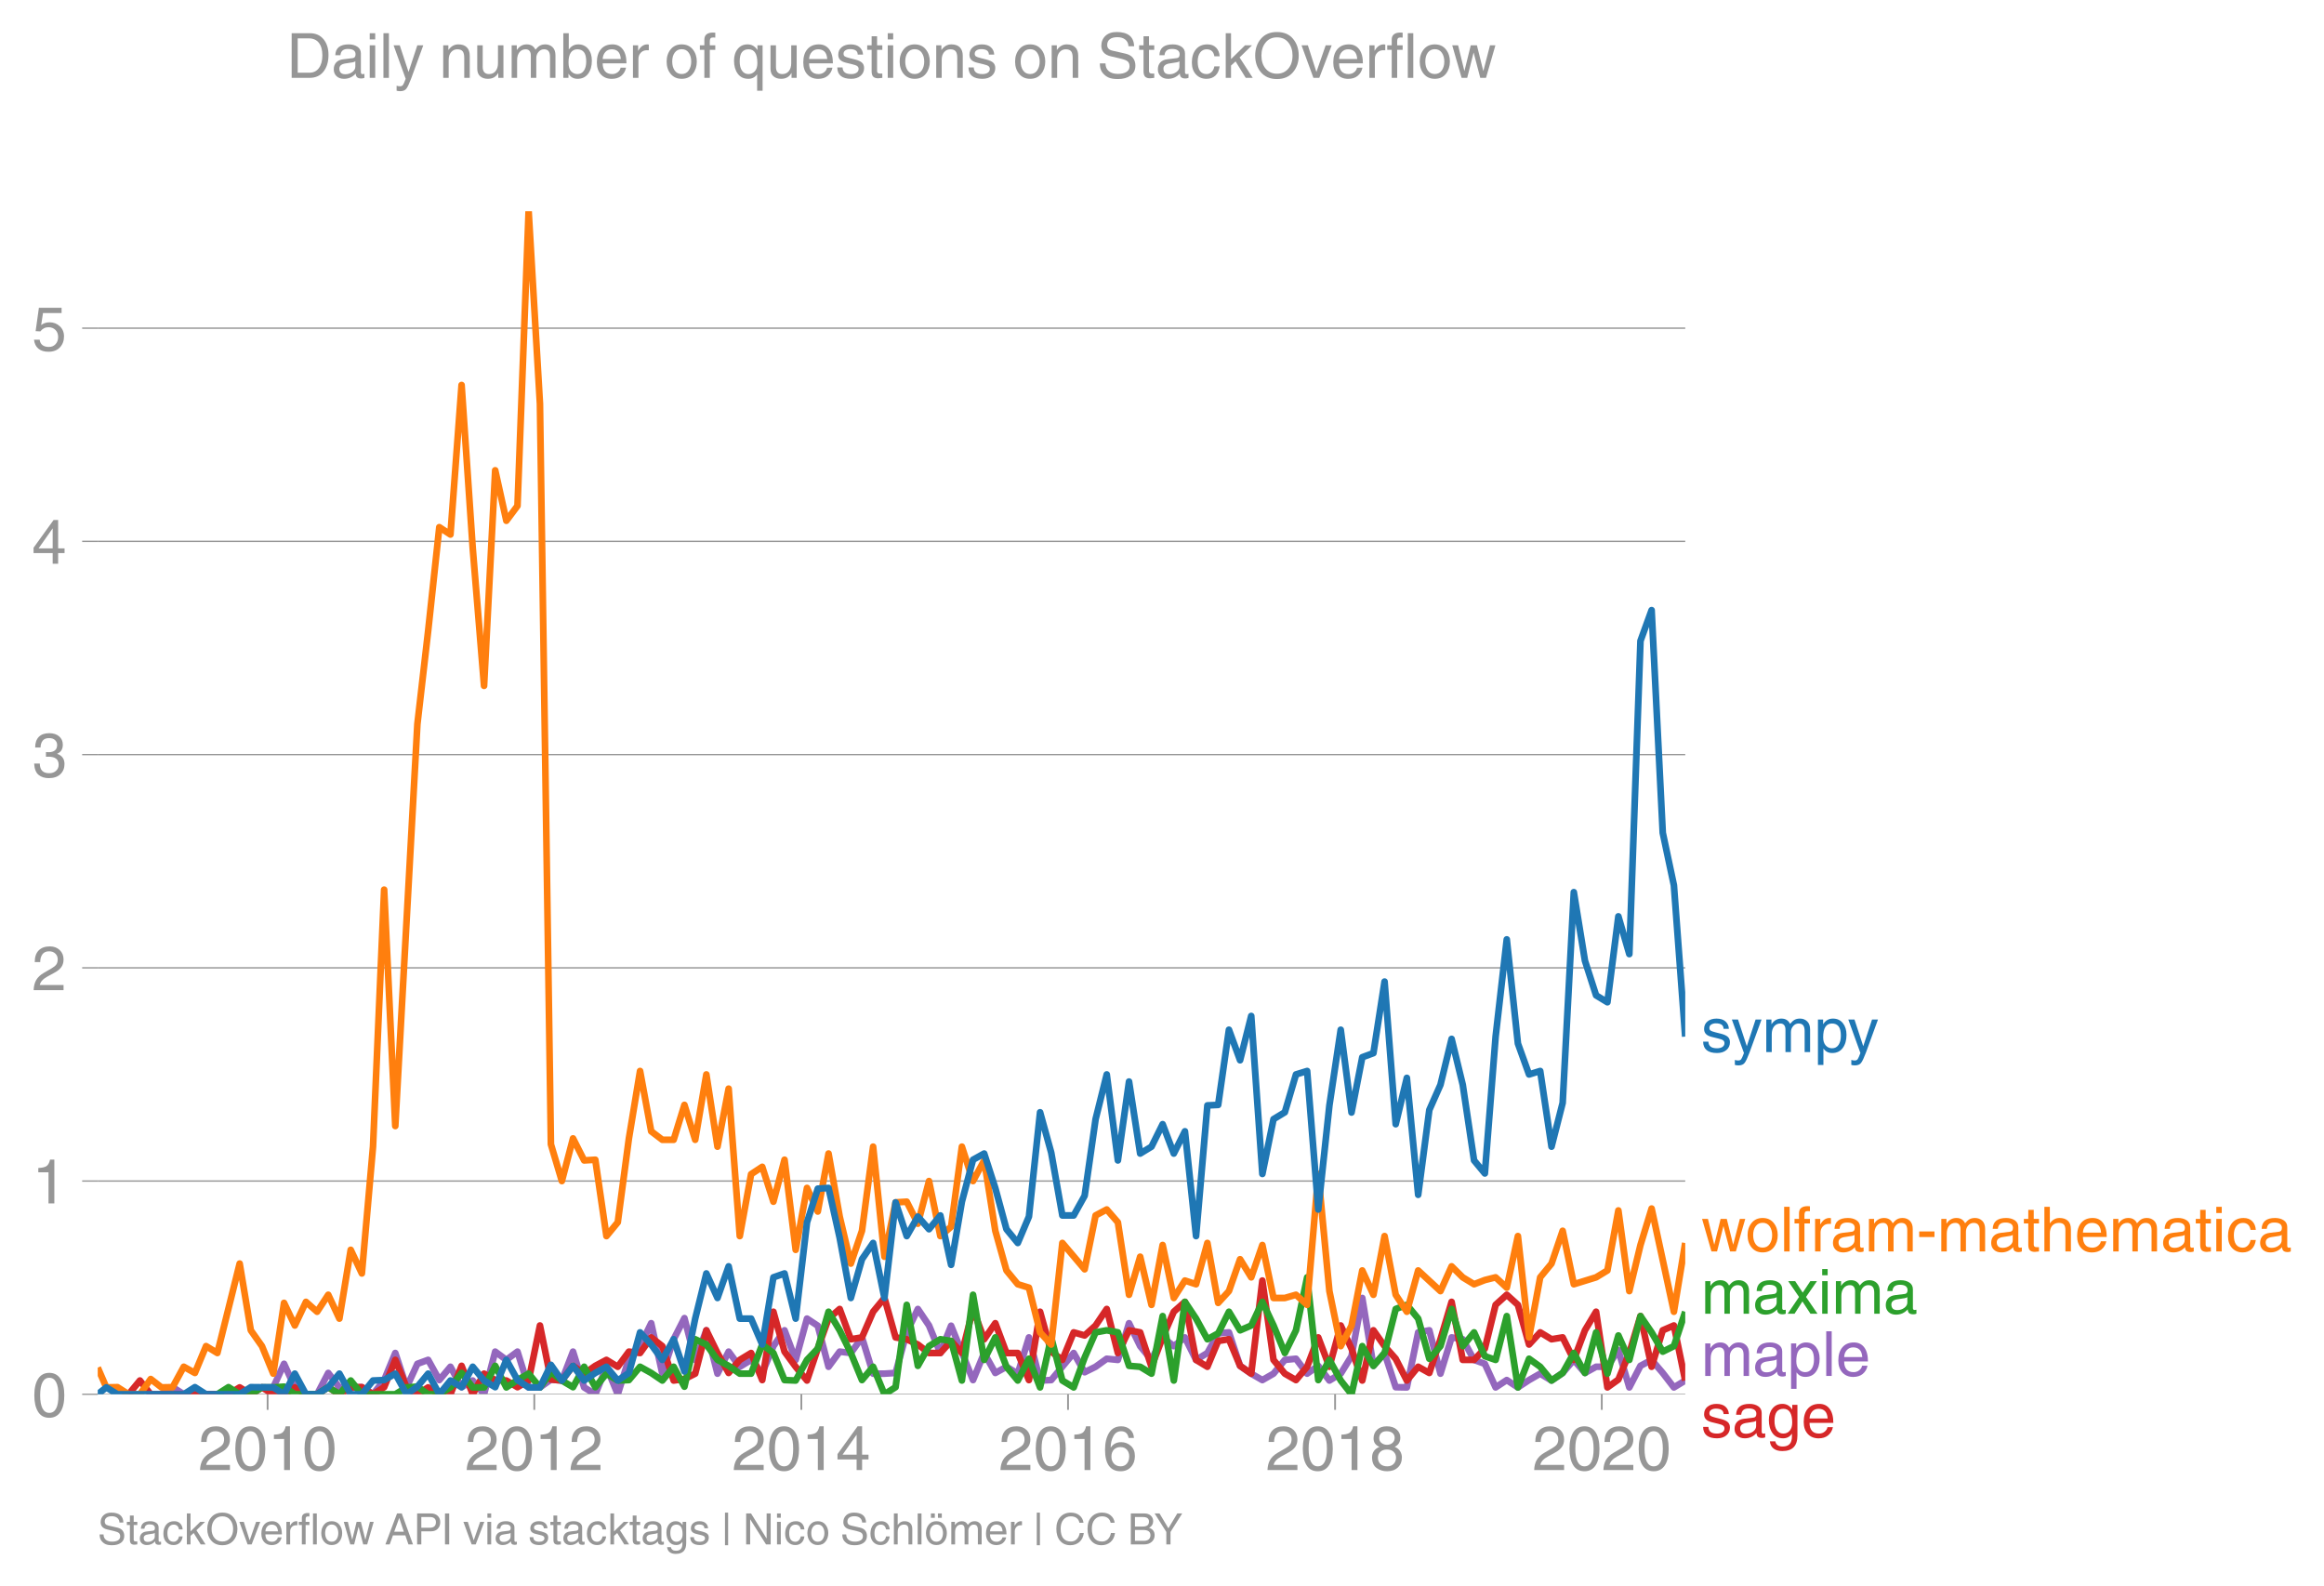 <svg height="475.651" viewBox="0 0 522.796 356.738" width="697.061" xmlns="http://www.w3.org/2000/svg" xmlns:xlink="http://www.w3.org/1999/xlink"><defs><style>*{stroke-linecap:butt;stroke-linejoin:round}</style></defs><g id="figure_1"><path d="M0 356.738h522.796V0H0z" fill="none" id="patch_1"/><g id="axes_1"><path d="M21.985 313.628h357.12V47.516H21.985z" fill="none" id="patch_2"/><path clip-path="url(#ped6ced2644)" d="M36.324 313.628l2.509-1.598 2.506 1.598h15.08l2.507-1.547h2.548l2.424-5.304 2.423 5.304 2.508 1.547h2.506l2.507-4.796 2.506 3.25 5.055-.052 2.508 1.598 2.505-3.197 2.506-6.086 2.548 7.736 2.424-5.304 2.423-.885 2.508 4.539 2.507-2.991 2.506 4.59 2.507-1.496 2.547 3.094 2.507-9.592 2.508 1.856 2.505-1.856 2.506 8.045h2.548l2.466-1.76 2.463.213 2.509-6.498 2.506 8.045 2.507 1.547 2.506-6.188 2.548 6.188 2.506-7.993 2.509-2.837 2.504-5.157 2.507 11.346 2.548-7.736 2.424-4.752 2.423 9.393 2.508-6.652 2.506 9.747 2.507-4.951 2.506 3.404 2.548-1.548 2.507 2.94 2.508-6.034 2.505-3.558 2.506 6.652 2.548-9.283 2.424 1.603 2.423 9.228 2.508-3.404 2.507.31 2.506-3.508 2.507 8.149h2.547l2.507-.155 2.508-9.128 2.505-5.26 2.506 3.713 2.548 6.188 2.424-6.133 4.931 12.219 2.507-6.086 2.506 4.487 2.507-1.392 2.548 1.547 2.506-8.149 2.508 9.696 2.505-.103 5.054-6.086 2.466 4.322 2.464-1.227 2.508-1.805 2.506.257 2.507-8.251 2.506 5.157 2.548 3.094 2.507-5.054 2.508 1.96 2.505-1.96 2.506 5.054 2.548-1.547 2.424-4.42 2.423-.221 2.508 7.53 2.507 1.753 2.506 1.444 2.507-1.444 2.547-3.095 2.507-.257 2.508 3.352 2.505-1.754 2.506 3.3 2.548-1.546 2.424-3.923 2.423-13.096 2.508 15.265 2.507-2.888 2.506 7.685 2.507.051 2.548-12.377 2.506-.464 2.508 9.747 2.505-8.149 2.507.413 2.547 4.641 2.425.885 2.422 5.304 2.509-1.65 2.506 1.65 2.507-1.65 2.506-1.444 2.548 1.547 2.506-1.702 2.509-2.94 2.504 2.94 2.507-1.392h2.548l2.465-3.735 2.464 8.376 2.508-4.848 2.507-1.34 2.506 2.939 2.507 3.25 2.547-1.548h0" fill="none" stroke="#9467bd" stroke-linecap="square" stroke-width="1.5" id="line2d_1"/><g id="matplotlib.axis_1"><g id="xtick_1"><g id="line2d_2"><defs><path d="M0 0v3.5" id="m86e3b387ee" stroke="#969696" stroke-width=".4"/></defs><use x="60.2" xlink:href="#m86e3b387ee" y="313.628" fill="#969696" stroke="#969696" stroke-width=".4"/></g><g transform="matrix(.14 0 0 -.14 44.63 330.678)" fill="#969696" id="text_1"><defs><path d="M4.39 45.125q0 12.39 6.391 18.781 6.406 6.407 17.938 6.407 9.656 0 15.812-5.86 6.157-5.86 6.157-15.14 0-7.22-3.547-12.188-3.532-4.953-10.422-8.703l-12.11-6.64Q13.922 15.921 12.5 8.296h38.188V0H2.593q.39 9.906 4.297 16.5 3.906 6.594 12.203 11.375l12.593 7.328q5.032 2.89 7.329 5.984 2.297 3.094 2.297 8.516 0 5.375-3.766 9.031-3.75 3.672-10.156 3.672-7.078 0-10.594-4.672-3.516-4.656-3.61-12.609z" id="HelveticaWorld-Regular-50"/><path d="M42.484 34.188q0 14.109-3.734 21.156-3.734 7.062-10.969 7.062-7.078 0-10.89-7.062-3.797-7.047-3.797-21.157 0-13.671 3.75-20.937Q20.609 6 27.78 6q7.235 0 10.969 7 3.734 7.016 3.734 21.188zm9.422 0q0-17.297-6.25-26.704-6.25-9.39-17.875-9.39-12.062 0-18.062 9.734-6 9.75-6 26.36 0 17.03 6.14 26.578 6.157 9.547 17.922 9.547 11.625 0 17.875-9.5t6.25-26.626z" id="HelveticaWorld-Regular-48"/><path d="M35.89 0h-9.374v49.906H10.109v6.985q8.594.28 12.782 2.75Q27.094 62.109 29 70.313h6.89z" id="HelveticaWorld-Regular-49"/></defs><use xlink:href="#HelveticaWorld-Regular-50"/><use x="55.615" xlink:href="#HelveticaWorld-Regular-48"/><use x="111.23" xlink:href="#HelveticaWorld-Regular-49"/><use x="166.846" xlink:href="#HelveticaWorld-Regular-48"/></g></g><g id="xtick_2"><use x="120.192" xlink:href="#m86e3b387ee" y="313.628" fill="#969696" stroke="#969696" stroke-width=".4" id="line2d_3"/><g transform="matrix(.14 0 0 -.14 104.622 330.678)" fill="#969696" id="text_2"><use xlink:href="#HelveticaWorld-Regular-50"/><use x="55.615" xlink:href="#HelveticaWorld-Regular-48"/><use x="111.23" xlink:href="#HelveticaWorld-Regular-49"/><use x="166.846" xlink:href="#HelveticaWorld-Regular-50"/></g></g><g id="xtick_3"><use x="180.267" xlink:href="#m86e3b387ee" y="313.628" fill="#969696" stroke="#969696" stroke-width=".4" id="line2d_4"/><g transform="matrix(.14 0 0 -.14 164.696 330.678)" fill="#969696" id="text_3"><defs><path d="M10.594 24.703h22.61v31.89h-.188zM42 17.093V0h-8.797v17.094H2.484v8.593L34.72 70.314H42v-45.61h10.297v-7.61z" id="HelveticaWorld-Regular-52"/></defs><use xlink:href="#HelveticaWorld-Regular-50"/><use x="55.615" xlink:href="#HelveticaWorld-Regular-48"/><use x="111.23" xlink:href="#HelveticaWorld-Regular-49"/><use x="166.846" xlink:href="#HelveticaWorld-Regular-52"/></g></g><g id="xtick_4"><use x="240.26" xlink:href="#m86e3b387ee" y="313.628" fill="#969696" stroke="#969696" stroke-width=".4" id="line2d_5"/><g transform="matrix(.14 0 0 -.14 224.689 330.678)" fill="#969696" id="text_4"><defs><path d="M14.11 21.578q0-6.875 4.093-11.234Q22.313 6 28.906 6q6.297 0 10.032 4.438 3.734 4.453 3.734 11.687 0 6.297-3.688 10.547-3.687 4.25-10.468 4.25-6.594 0-10.5-4.156-3.907-4.157-3.907-11.188zM41.702 51.61q-.984 5.375-3.984 8.078-3 2.72-8.125 2.72-8.11 0-12.36-7.923-4.25-7.906-4.343-18.109l.203-.188q5.61 8.641 16.687 8.641 8.844 0 15.438-5.86 6.593-5.859 6.593-16.452 0-10.5-6.25-17.47-6.25-6.952-16.843-6.952-12.219 0-18.563 8.687-6.344 8.703-6.344 25.938 0 16.593 6.485 27.093 6.5 10.5 19.484 10.5 8.407 0 14.219-5.015 5.813-5 6.297-13.688z" id="HelveticaWorld-Regular-54"/></defs><use xlink:href="#HelveticaWorld-Regular-50"/><use x="55.615" xlink:href="#HelveticaWorld-Regular-48"/><use x="111.23" xlink:href="#HelveticaWorld-Regular-49"/><use x="166.846" xlink:href="#HelveticaWorld-Regular-54"/></g></g><g id="xtick_5"><use x="300.334" xlink:href="#m86e3b387ee" y="313.628" fill="#969696" stroke="#969696" stroke-width=".4" id="line2d_6"/><g transform="matrix(.14 0 0 -.14 284.764 330.678)" fill="#969696" id="text_5"><defs><path d="M27.594 40.578q5.422 0 8.953 3.094 3.547 3.11 3.547 8.234 0 4.594-3.407 7.547-3.39 2.953-9.687 2.953-5.61 0-8.672-3.11-3.047-3.093-3.047-7.874 0-5.125 3.813-7.984 3.812-2.86 8.5-2.86zm.093-7.562q-6.78 0-10.64-3.766-3.86-3.766-3.86-9.234 0-6.297 3.907-10.157Q21 6 28.219 6q6.406 0 10.234 3.86 3.828 3.859 3.828 10.265 0 5.469-3.828 9.172-3.828 3.719-10.766 3.719zM49.22 52.203q0-10.594-9.032-14.797 6.204-2.781 8.86-7.36 2.656-4.562 2.656-9.733 0-10.016-6.453-16.125-6.438-6.094-17.375-6.094-9.563 0-16.813 5.25-7.25 5.25-7.25 17.062 0 11.922 11.907 16.907-9.516 3.796-9.516 13.671 0 8.297 5.64 13.813 5.641 5.516 15.641 5.516 10.016 0 15.875-5.204 5.86-5.203 5.86-12.906z" id="HelveticaWorld-Regular-56"/></defs><use xlink:href="#HelveticaWorld-Regular-50"/><use x="55.615" xlink:href="#HelveticaWorld-Regular-48"/><use x="111.23" xlink:href="#HelveticaWorld-Regular-49"/><use x="166.846" xlink:href="#HelveticaWorld-Regular-56"/></g></g><g id="xtick_6"><use x="360.327" xlink:href="#m86e3b387ee" y="313.628" fill="#969696" stroke="#969696" stroke-width=".4" id="line2d_7"/><g transform="matrix(.14 0 0 -.14 344.756 330.678)" fill="#969696" id="text_6"><use xlink:href="#HelveticaWorld-Regular-50"/><use x="55.615" xlink:href="#HelveticaWorld-Regular-48"/><use x="111.23" xlink:href="#HelveticaWorld-Regular-50"/><use x="166.846" xlink:href="#HelveticaWorld-Regular-48"/></g></g></g><g id="matplotlib.axis_2"><g id="ytick_1"><path clip-path="url(#ped6ced2644)" d="M21.985 313.628h357.12" fill="none" stroke="#969696" stroke-linecap="square" stroke-width=".3" id="line2d_8"/><g id="line2d_9"><defs><path d="M0 0h-3.5" id="m86065822d6" stroke="#969696" stroke-width=".3"/></defs><use x="21.985" xlink:href="#m86065822d6" y="313.628" fill="#969696" stroke="#969696" stroke-width=".3"/></g><use xlink:href="#HelveticaWorld-Regular-48" transform="matrix(.14 0 0 -.14 7.2 318.653)" fill="#969696" id="text_7"/></g><g id="ytick_2"><path clip-path="url(#ped6ced2644)" d="M21.985 265.666h357.12" fill="none" stroke="#969696" stroke-linecap="square" stroke-width=".3" id="line2d_10"/><use x="21.985" xlink:href="#m86065822d6" y="265.666" fill="#969696" stroke="#969696" stroke-width=".3" id="line2d_11"/><use xlink:href="#HelveticaWorld-Regular-49" transform="matrix(.14 0 0 -.14 7.2 270.69)" fill="#969696" id="text_8"/></g><g id="ytick_3"><path clip-path="url(#ped6ced2644)" d="M21.985 217.704h357.12" fill="none" stroke="#969696" stroke-linecap="square" stroke-width=".3" id="line2d_12"/><use x="21.985" xlink:href="#m86065822d6" y="217.704" fill="#969696" stroke="#969696" stroke-width=".3" id="line2d_13"/><use xlink:href="#HelveticaWorld-Regular-50" transform="matrix(.14 0 0 -.14 7.2 222.729)" fill="#969696" id="text_9"/></g><g id="ytick_4"><path clip-path="url(#ped6ced2644)" d="M21.985 169.742h357.12" fill="none" stroke="#969696" stroke-linecap="square" stroke-width=".3" id="line2d_14"/><use x="21.985" xlink:href="#m86065822d6" y="169.742" fill="#969696" stroke="#969696" stroke-width=".3" id="line2d_15"/><g transform="matrix(.14 0 0 -.14 7.2 174.767)" fill="#969696" id="text_10"><defs><path d="M22.406 39.984q2.203-.187 4.594-.187 6.203 0 9.781 2.86 3.594 2.859 3.594 8.656 0 4.687-3.344 7.89-3.343 3.203-9.64 3.203-6.985 0-10.235-4.11-3.234-4.093-3.437-10.983h-8.64q0 10.984 5.765 16.984 5.765 6.016 16.937 6.016 9.922 0 15.828-5.11 5.907-5.094 5.907-13.39 0-10.704-9.032-14.5v-.204q11.72-4 11.72-16.406 0-9.906-6.595-16.265-6.593-6.344-18.703-6.344-9.906 0-16.312 5.203Q4.204 8.5 3.422 21.484H12.5q.203-8.109 4-11.797Q20.313 6 27.484 6q6.938 0 11.141 3.86 4.203 3.859 4.203 9.718 0 6.406-4.016 9.672-4 3.266-12.39 3.266-2 0-4.016-.094z" id="HelveticaWorld-Regular-51"/></defs><use xlink:href="#HelveticaWorld-Regular-51"/></g></g><g id="ytick_5"><path clip-path="url(#ped6ced2644)" d="M21.985 121.78h357.12" fill="none" stroke="#969696" stroke-linecap="square" stroke-width=".3" id="line2d_16"/><use x="21.985" xlink:href="#m86065822d6" y="121.78" fill="#969696" stroke="#969696" stroke-width=".3" id="line2d_17"/><use xlink:href="#HelveticaWorld-Regular-52" transform="matrix(.14 0 0 -.14 7.2 126.805)" fill="#969696" id="text_11"/></g><g id="ytick_6"><path clip-path="url(#ped6ced2644)" d="M21.985 73.818h357.12" fill="none" stroke="#969696" stroke-linecap="square" stroke-width=".3" id="line2d_18"/><use x="21.985" xlink:href="#m86065822d6" y="73.818" fill="#969696" stroke="#969696" stroke-width=".3" id="line2d_19"/><g transform="matrix(.14 0 0 -.14 7.2 78.843)" fill="#969696" id="text_12"><defs><path d="M14.703 40.922q5.813 4.39 13.625 4.39 9.469 0 16.281-6.296 6.813-6.297 6.813-16.22 0-10.78-6.578-17.796-6.563-7-18.422-7-10.313 0-16.266 5.047Q4.203 8.109 3.22 17.39h9.094q.671-5.672 4.437-8.672 3.766-3 10.453-3 6.485 0 10.64 4.484Q42 14.703 42 21.688q0 7.125-4.36 11.421-4.343 4.297-11.218 4.297-7.813 0-13.047-6.687l-7.563.39 5.266 37.594h36.438v-8.5H17.672z" id="HelveticaWorld-Regular-53"/></defs><use xlink:href="#HelveticaWorld-Regular-53"/></g></g></g><path clip-path="url(#ped6ced2644)" d="M28.93 313.628l2.547-3.094 2.425 3.094h17.504l2.509-1.547 2.504 1.547 2.507-1.547 2.548 1.547h2.424l2.423-1.547 2.508 1.547h2.506l2.507-1.598 2.506 1.598 2.548-1.547 2.507-.051 2.508 1.598 2.505-1.598 2.506-6.138 2.548 6.19 2.424 1.546 2.423-1.547 2.508 1.547h2.507l2.506-6.395 2.507 6.395 2.547-4.641 2.507 1.444 2.508.103 2.505 1.496 2.506-1.496 2.548-12.377 2.466 12.164 2.463.213 2.509-3.3 2.506 1.753 2.507-1.754 2.506-1.34 2.548 1.547 2.506-3.404 2.509.31 2.504-3.508 2.507 1.96 2.548 7.736 2.424-.332 2.423-1.215 2.508-9.747 2.506 5.105 2.507 4.487 2.506-2.94 2.548-1.547 2.507 6.086 2.508-15.369 2.505 8.974 2.506 3.404 2.548 3.094 2.424-7.183 2.423-6.742 2.508-2.166 2.507 6.808 2.506-.413 2.507-5.776 2.547-3.094 2.507 8.87 2.508.413 2.505 1.186 2.506 1.908h2.548l2.424-2.707 2.423 2.707 2.508-9.902 2.507 6.808 2.506-3.61 2.507 6.704h2.548l2.506 6.086 2.508-15.369 2.505 8.974 2.507 1.856 2.547-6.188 2.466.693 2.464-2.24 2.508-3.714 2.506 9.902 2.507-5.105 2.506.464 2.548 7.736 2.507-6.602 2.508-5.776 2.505-2.217 2.506 13.047 2.548 1.548 2.424-5.802 2.423-.387 2.508 5.982 2.507 1.754 2.506-20.939 2.507 17.844 2.547 3.095 2.507 1.444 2.508-2.991 2.505-6.602 2.506 6.602 2.548-9.283 2.424 5.194 2.423 7.183 2.508-11.294 2.507 3.558 2.506 2.837 2.507 4.899 2.548-3.094 2.506 1.392 2.508-7.581 2.505-8.406 2.507 13.047h2.547l2.425-2.541 2.422-9.836 2.509-2.269 2.506 2.27 2.507 8.921 2.506-2.733 2.548 1.547 2.506-.413 2.509 5.054 2.504-6.652 2.507-4.178 2.548 17.02 2.465-1.761 2.464-5.976 2.508-8.303 2.507 11.398 2.506-8.2 2.507-1.083 2.547 12.377h0" fill="none" stroke="#d62728" stroke-linecap="square" stroke-width="1.5" id="line2d_20"/><path clip-path="url(#ped6ced2644)" d="M48.9 313.628l2.506-1.598 2.509 1.598h2.504l2.507-1.547h2.548l2.424-.166 2.423 1.713h5.014l2.507-1.598 2.506 1.598 2.548-3.094 2.507 3.094h7.52l2.547-1.547 2.424-.166 2.423 1.713h2.508l2.507-1.547 2.506-3.249 2.507 3.25h2.547l2.507-4.849 2.508 4.848 2.505-1.65 2.506-1.444 2.548 3.094 2.466-3.414 2.463 1.867 2.509 1.496 2.506-4.59 2.507 4.59 2.506-3.043 2.548 1.547 2.506-.103 2.509-2.991 2.504 1.392 2.507 1.702 2.548-3.094 2.424 4.475 2.423-10.664 2.508 1.186 2.506 3.455 2.507 1.341 2.506 1.754h2.548l2.507-6.55 2.508 1.908 2.505 6.086 2.506.103 2.548-4.642 2.424-2.541 2.423-8.289 2.508 4.178 2.507 5.105 2.506 6.086 2.507-2.991 2.547 6.188 2.507-1.598 2.508-18.515 2.505 13.718 2.506-4.435 2.548-1.547 2.424.387 2.423 8.896 2.508-19.288 2.507 14.646 2.506-5.054 2.507 6.602 2.548 3.094 2.506-4.9 2.508 6.447 2.505-11.243 2.507 9.696 2.547 1.547L244 305.36l2.464-5.655 2.508-.464 2.506.464 2.507 7.53 2.506.206 2.548 1.547 2.507-12.945 2.508 14.492 2.505-17.69 2.506 3.765 2.548 4.642 2.424-1.326 2.423-4.863 2.508 4.178 2.507-1.083 2.506-5.312 2.507 5.312 2.547 6.188 2.507-5.105 2.508-11.914 2.505 23.105 2.506-4.539 2.548 4.642 2.424 3.094 2.423-10.83 2.508 4.435 2.507-2.888 2.506-9.902 2.507-.928 2.548 3.094 2.506 9.026 2.508-2.837 2.505-8.355 2.507 8.355 2.547-3.094 2.425 5.36 2.422.828 2.509-9.85 2.506 16.04 2.507-6.447 2.506 1.805 2.548 3.094 2.506-1.702 2.509-4.487 2.504 4.487 2.507-9.128 2.548 9.283 2.465-8.59 2.464 5.495 2.508-9.85 2.507 3.662 2.506 4.332 2.507-1.238 2.547-7.736h0" fill="none" stroke="#2ca02c" stroke-linecap="square" stroke-width="1.5" id="line2d_21"/><g transform="matrix(.14 0 0 -.14 382.677 236.655)" fill="#1f77b4" id="text_13"><defs><path d="M36.078 37.406q-.187 4.688-3.344 6.735-3.14 2.047-9.047 2.047-4.296 0-7.359-1.907-3.047-1.89-3.047-5.468 0-2.829 1.797-4.172 1.813-1.344 7.828-2.86l8.688-2.187q7.906-2 11.297-5.11 3.406-3.093 3.406-8.656 0-7.719-5.64-12.531-5.641-4.813-15.063-4.813-11 0-16.64 4.563-5.626 4.578-5.735 13.75h8.5q.203-5.422 3.594-8.063 3.39-2.625 10.171-2.625 5.516 0 8.766 2.188 3.25 2.203 3.25 6.11 0 2.78-2.11 4.437-2.093 1.672-8.296 3.078l-10.203 2.5q-6.203 1.562-9.157 4.656-2.953 3.094-2.953 8.031 0 7.72 5.516 12.203 5.531 4.5 14.406 4.5 9.485 0 14.531-4.624 5.047-4.61 5.344-11.782z" id="HelveticaWorld-Regular-115"/><path d="M39.016 52.297h9.562L29.891.984q-.5-1.375-.985-2.593-4.25-11.329-7.328-15.547-3.078-4.235-9.953-4.235-3.61 0-5.906.782v8.015q2.484-.89 5.468-.89 3.22 0 4.704 2.03 1.5 2.032 4.421 9.938L.875 52.297h9.922L24.812 9.719H25z" id="HelveticaWorld-Regular-121"/><path d="M6.594 52.297h8.297v-7.375h.203q5.906 8.89 15.812 8.89 9.813 0 13.922-8.5 3.75 4.594 7.266 6.547 3.515 1.953 8.703 1.953 6.781 0 11.484-4.453Q77 44.922 77 36.187V0h-8.781v33.797q0 6.094-2.297 9.094-2.297 3.015-7.422 3.015-5.172 0-8.75-4.203-3.563-4.203-3.563-9.812V0h-8.78v36.188q0 4.53-2.11 7.124-2.094 2.594-6.094 2.594-6.297 0-10.062-4.687-3.766-4.688-3.766-12.703V0H6.594z" id="HelveticaWorld-Regular-109"/><path d="M14.984 23.688q0-8.407 4.094-13 4.11-4.579 10.219-4.579 6.687 0 10.39 5.438 3.72 5.453 3.72 14.765 0 10.22-3.563 14.907-3.563 4.687-10.735 4.687-6.984 0-10.562-5.5-3.563-5.5-3.563-16.718zm-8.39 28.609h8.297v-7.375h.203q5.61 8.89 15.625 8.89 10.11 0 15.937-7.359 5.828-7.344 5.828-18.766 0-12.796-5.953-21Q40.578-1.515 29.5-1.515q-9.094 0-13.922 7.032h-.203v-26.22H6.594z" id="HelveticaWorld-Regular-112"/></defs><use xlink:href="#HelveticaWorld-Regular-115"/><use x="48.5" xlink:href="#HelveticaWorld-Regular-121"/><use x="98.109" xlink:href="#HelveticaWorld-Regular-109"/><use x="181.117" xlink:href="#HelveticaWorld-Regular-112"/><use x="235.611" xlink:href="#HelveticaWorld-Regular-121"/></g><g transform="matrix(.14 0 0 -.14 382.677 281.506)" fill="#ff7f0e" id="text_14"><defs><path d="M25.594 0h-8.985L1.516 52.297h9.468L21 11.187h.188l10.109 41.11h9.922l10.203-41.11h.187l10.594 41.11h8.703L55.812 0h-9.234L35.984 40.484h-.187z" id="HelveticaWorld-Regular-119"/><path d="M12.703 26.219q0-8.735 3.953-14.375 3.953-5.64 11.219-5.64 7.531 0 11.438 5.905 3.906 5.907 3.906 14.11 0 8.297-3.907 14.078-3.906 5.797-11.437 5.797-6.969 0-11.078-5.453-4.094-5.438-4.094-14.422zm-8.984 0q0 11.672 6.484 19.625 6.5 7.968 17.672 7.968 11.438 0 17.875-8.062 6.453-8.047 6.453-19.531 0-11.516-6.406-19.625-6.39-8.11-17.922-8.11-11.078 0-17.625 7.86-6.531 7.86-6.531 19.875z" id="HelveticaWorld-Regular-111"/><path d="M15.375 0H6.594v71.781h8.781z" id="HelveticaWorld-Regular-108"/><path d="M17.188 45.016V0H8.405v45.016H1.22v7.28h7.187v8.985q0 5.907 3.578 8.703 3.594 2.813 10.032 2.813 2.203 0 3.968-.188v-7.906q-1.562.188-3.578.188-2.922 0-4.078-1.438-1.14-1.437-1.14-4.656v-6.5h8.796v-7.281z" id="HelveticaWorld-Regular-102"/><path d="M15.375 0H6.594v52.297h8.297v-8.688h.203q5.703 10.203 14.687 10.203 1.422 0 2.297-.296V44.39h-3.266q-5.906 0-9.671-4.016-3.766-4-3.766-9.953z" id="HelveticaWorld-Regular-114"/><path d="M38.375 26.703q-.969-1.015-3.828-1.656-2.86-.625-10.672-1.656-5.766-.688-8.469-2.844-2.703-2.14-2.703-5.656 0-4.297 2.281-6.688 2.297-2.39 7.329-2.39 6.296 0 11.171 3.578 4.891 3.593 4.891 8.718zM6.203 36.375q.297 8.844 5.734 13.14 5.454 4.297 15.844 4.297 8.297 0 13.907-3.765 5.624-3.75 5.624-10.844V9.078Q47.313 6 50.094 6q1.125 0 2.89.39V0Q50.594-.984 48-.984q-4.5 0-6.703 1.921-2.188 1.938-2.281 6.047-7.516-8.5-18.891-8.5-7.422 0-11.922 4.204Q3.72 6.89 3.72 13.624q0 6.89 3.906 11.125Q11.531 29 19 29.89l15.516 1.891q4.203.64 4.203 6.203 0 4.11-3.047 6.297-3.047 2.203-9.25 2.203-5.516 0-8.485-2.437-2.953-2.438-3.53-7.672z" id="HelveticaWorld-Regular-97"/><path d="M28.906 23.188H4.391v8.984h24.515z" id="HelveticaWorld-Regular-45"/><path d="M17.188 45.016V10.984q0-2 1.093-3.046 1.11-1.047 3.938-1.047h3.375V0Q20.797-.688 19-.688q-5.516 0-8.063 2.641-2.53 2.64-2.53 8.547v34.516H1.311v7.28h7.094v14.595h8.781V52.297h8.407v-7.281z" id="HelveticaWorld-Regular-116"/><path d="M49.219 0h-8.844v34.188q0 6.296-2.438 9-2.437 2.718-7.953 2.718-6.797 0-10.703-4.406-3.906-4.39-3.906-12.984V0H6.594v71.781h8.781V45.312h.203q6 8.5 15.328 8.5 8.594 0 13.453-4.5 4.86-4.484 4.86-13.718z" id="HelveticaWorld-Regular-104"/><path d="M42.484 30.328q-.687 8.485-4.5 12.031-3.797 3.547-10.109 3.547-6.39 0-10.328-4.5-3.922-4.484-4.172-11.078zm8.391-13.922q-1.453-8.11-7.953-13.422-5.719-4.5-15.047-4.593-10.984.093-17.438 7.203Q4 12.704 4 24.704q0 13.78 6.64 21.437 6.641 7.672 18.47 7.672 10.593 0 16.546-7.922 5.953-7.907 5.953-22.594H13.375q0-8.203 3.813-12.703Q21 6.109 28.608 6.109q5.375 0 9.235 3.235 3.86 3.25 4.25 7.062z" id="HelveticaWorld-Regular-101"/><path d="M6.594 61.813v9.968h8.781v-9.969zM15.375 0H6.594v52.297h8.781z" id="HelveticaWorld-Regular-105"/><path d="M39.594 34.719q-1.89 11.187-12.39 11.187-6.5 0-10.454-5.203-3.953-5.203-3.953-14.484 0-10.11 3.656-15.11 3.672-5 10.64-5 4.688 0 8.11 3.438 3.422 3.437 4.39 8.953h8.5q-1.312-9.703-6.859-14.86-5.547-5.156-14.328-5.156-10.297 0-16.89 7.047-6.594 7.063-6.594 19.172 0 13.281 6.594 21.188 6.593 7.922 18.5 7.922 8.687 0 13.843-5.204 5.157-5.203 5.735-13.89z" id="HelveticaWorld-Regular-99"/></defs><use xlink:href="#HelveticaWorld-Regular-119"/><use x="70.912" xlink:href="#HelveticaWorld-Regular-111"/><use x="126.82" xlink:href="#HelveticaWorld-Regular-108"/><use x="148.842" xlink:href="#HelveticaWorld-Regular-102"/><use x="176.527" xlink:href="#HelveticaWorld-Regular-114"/><use x="208.096" xlink:href="#HelveticaWorld-Regular-97"/><use x="263.027" xlink:href="#HelveticaWorld-Regular-109"/><use x="346.035" xlink:href="#HelveticaWorld-Regular-45"/><use x="379.336" xlink:href="#HelveticaWorld-Regular-109"/><use x="462.344" xlink:href="#HelveticaWorld-Regular-97"/><use x="517.275" xlink:href="#HelveticaWorld-Regular-116"/><use x="544.961" xlink:href="#HelveticaWorld-Regular-104"/><use x="600.137" xlink:href="#HelveticaWorld-Regular-101"/><use x="655.557" xlink:href="#HelveticaWorld-Regular-109"/><use x="738.564" xlink:href="#HelveticaWorld-Regular-97"/><use x="793.496" xlink:href="#HelveticaWorld-Regular-116"/><use x="821.182" xlink:href="#HelveticaWorld-Regular-105"/><use x="843.203" xlink:href="#HelveticaWorld-Regular-99"/><use x="894.473" xlink:href="#HelveticaWorld-Regular-97"/></g><g transform="matrix(.14 0 0 -.14 382.677 295.506)" fill="#2ca02c" id="text_15"><defs><path d="M49.031 0H37.703l-12.89 19.672L12.203 0H1.125l18.266 26.906L2 52.296h11.188l12.109-18.405L37.5 52.297h10.688l-17.579-25.39z" id="HelveticaWorld-Regular-120"/></defs><use xlink:href="#HelveticaWorld-Regular-109"/><use x="83.008" xlink:href="#HelveticaWorld-Regular-97"/><use x="137.939" xlink:href="#HelveticaWorld-Regular-120"/><use x="187.939" xlink:href="#HelveticaWorld-Regular-105"/><use x="209.961" xlink:href="#HelveticaWorld-Regular-109"/><use x="292.969" xlink:href="#HelveticaWorld-Regular-97"/></g><g transform="matrix(.14 0 0 -.14 382.677 323.322)" fill="#d62728" id="text_16"><defs><path d="M12.984 26.313q0-9.61 3.813-14.907Q20.609 6.11 27.094 6.11q6.312 0 10.312 4.579 4 4.593 4 13 0 11.03-3.5 16.625-3.484 5.593-10.61 5.593-7.171 0-10.75-4.765-3.562-4.766-3.562-14.828zM49.812 2.983q0-12.609-6.062-18.797-6.047-6.203-18.266-6.203-8.78 0-13.984 4.047Q6.297-13.922 5.516-6.39h8.796q.672-3.812 3.532-6.062 2.86-2.25 8.281-2.25 7.375 0 11.125 3.969 3.766 3.953 3.766 12.828v3.719h-.188q-4.937-7.329-13.922-7.329-11.187 0-17.093 8.25-5.907 8.25-5.907 20.953 0 11.625 5.953 18.875 5.97 7.25 15.829 7.25 9.906 0 15.625-8.89h.187v7.375h8.313z" id="HelveticaWorld-Regular-103"/></defs><use xlink:href="#HelveticaWorld-Regular-115"/><use x="50" xlink:href="#HelveticaWorld-Regular-97"/><use x="104.932" xlink:href="#HelveticaWorld-Regular-103"/><use x="160.84" xlink:href="#HelveticaWorld-Regular-101"/></g><g transform="matrix(.14 0 0 -.14 382.677 309.506)" fill="#9467bd" id="text_17"><use xlink:href="#HelveticaWorld-Regular-109"/><use x="83.008" xlink:href="#HelveticaWorld-Regular-97"/><use x="137.939" xlink:href="#HelveticaWorld-Regular-112"/><use x="194.434" xlink:href="#HelveticaWorld-Regular-108"/><use x="216.455" xlink:href="#HelveticaWorld-Regular-101"/></g><g transform="matrix(.097 0 0 -.097 21.985 347.399)" fill="#969696" id="text_18"><defs><path d="M50.39 50.781q-.296 6.844-5.109 10.719-4.797 3.875-12.656 3.875-7.922 0-12.172-3.25-4.234-3.234-4.234-9.344 0-3.265 1.843-5.61 1.86-2.343 6.641-3.468l20.516-4.687q8.297-1.813 12.297-6.875 4.015-5.047 4.015-12.313 0-10.64-7.812-16.187-7.813-5.547-20.313-5.547-9.531 0-15.031 2.437-5.484 2.453-9.734 7.766-4.25 5.328-4.25 14.89h9.093q0-8 5.313-12.406 5.328-4.39 14.5-4.39 8.89 0 13.844 3.156 4.953 3.156 4.953 8.953 0 5.281-2.953 7.89Q46.188 29 37.594 31l-15.469 3.625q-7.719 1.75-11.531 6.125Q6.78 45.125 6.78 51.516q0 9.672 6.516 15.922 6.531 6.25 18.203 6.25 13.172 0 20.328-5.5 7.156-5.485 7.688-17.407z" id="HelveticaWorld-Regular-83"/><path d="M50 0H38.719L22.406 26.422l-7.312-6.594V0h-8.5v71.781h8.5v-41.61l22.5 22.126H48.78L28.813 32.813z" id="HelveticaWorld-Regular-107"/><path d="M63.922 35.89q0 12.594-6.672 20.891-6.656 8.313-18.328 8.313-11.531 0-18.266-8.313-6.734-8.297-6.734-20.89 0-12.985 6.828-21.094 6.844-8.11 18.172-8.11 11.078 0 18.031 7.907 6.969 7.922 6.969 21.297zm9.953 0q0-16.062-9.281-26.937-9.266-10.86-25.672-10.86-16.516 0-25.766 10.86-9.25 10.875-9.25 26.938 0 16.109 9.25 26.953 9.25 10.843 25.766 10.843 16.89 0 25.922-11.046 9.031-11.032 9.031-26.75z" id="HelveticaWorld-Regular-79"/><path d="M39.406 52.297h9.625L29.11 0h-9.437L.594 52.297h10.203L24.422 9.719h.187z" id="HelveticaWorld-Regular-118"/><path d="M44 29.5L33.406 61.078h-.203L21.687 29.5zm-25.297-8.594L11.188 0h-9.97l27 71.781h10.985L65.187 0H54.594l-7.078 20.906z" id="HelveticaWorld-Regular-65"/><path d="M17.828 38.625H37.11q7.282 0 10.938 3.188 3.656 3.203 3.656 9.703 0 5.812-3.516 8.89-3.515 3.078-10.687 3.078H17.828zm0-38.625H8.11v71.781h32.266q9.625 0 15.484-5.594 5.86-5.593 5.86-14.578 0-9.328-5.672-15.312-5.656-5.969-15.672-5.969H17.828z" id="HelveticaWorld-Regular-80"/><path d="M17.828 0H8.11v71.781h9.72z" id="HelveticaWorld-Regular-73"/><path d="M9.422 73.688h7.281V-1.906H9.422z" id="HelveticaWorld-Regular-124"/><path d="M55.61 71.781h9.374V0h-10.78L17.577 58.016h-.187V0H8.109v71.781h11.375l35.938-57.969h.187z" id="HelveticaWorld-Regular-78"/><path d="M12.703 26.219q0-8.735 3.953-14.375 3.953-5.64 11.219-5.64 7.531 0 11.438 5.905 3.906 5.907 3.906 14.11 0 8.297-3.907 14.078-3.906 5.797-11.437 5.797-6.969 0-11.078-5.453-4.094-5.438-4.094-14.422zm-8.984 0q0 11.672 6.484 19.625 6.5 7.968 17.672 7.968 11.438 0 17.875-8.062 6.453-8.047 6.453-19.531 0-11.516-6.406-19.625-6.39-8.11-17.922-8.11-11.078 0-17.625 7.86-6.531 7.86-6.531 19.875zm36.734 35.406H31.47v10.156h8.984zm-16.219 0H15.25v10.156h8.984z" id="HelveticaWorld-Regular-246"/><path d="M58.016 50.203q-1.625 7.313-6.782 11.094-5.14 3.797-13.343 3.797-10.594 0-17.047-7.703-6.438-7.688-6.438-20.766 0-15.14 6.094-22.547 6.11-7.39 17.688-7.39 7.609 0 13.093 5.046 5.5 5.063 7.407 14.688h9.421Q66.22 12.594 57.625 5.344t-20.906-7.25q-14.703 0-23.516 10.11Q4.391 18.311 4.391 36.28q0 17.328 9.203 27.36 9.203 10.047 24.297 10.047 12.5 0 20.265-6.454 7.766-6.437 9.235-17.03z" id="HelveticaWorld-Regular-67"/><path d="M8.11 71.781h31.484q9.281 0 14.797-5.031 5.515-5.031 5.515-13.031 0-4.844-2.422-8.828-2.406-3.97-7.187-6.172 6.687-2.532 9.828-6.735 3.156-4.203 3.156-10.797 0-9.265-6.687-15.234Q49.906 0 38.922 0H8.109zm9.562-63.484h20.703q7.625 0 11.422 3.531 3.812 3.547 3.812 9.563 0 6.093-4.25 9.093Q45.125 33.5 36.812 33.5h-19.14zm0 33.11h17.625q7.719 0 11.312 2.796 3.594 2.813 3.594 8.781 0 5.125-3.406 7.813-3.39 2.687-11.39 2.687H17.671z" id="HelveticaWorld-Regular-66"/><path d="M37.313 0h-9.72v28.906L.485 71.781h11.329l20.609-34.469 20.562 34.47h11.422L37.312 28.905z" id="HelveticaWorld-Regular-89"/></defs><use xlink:href="#HelveticaWorld-Regular-83"/><use x="66.211" xlink:href="#HelveticaWorld-Regular-116"/><use x="93.896" xlink:href="#HelveticaWorld-Regular-97"/><use x="148.828" xlink:href="#HelveticaWorld-Regular-99"/><use x="200.098" xlink:href="#HelveticaWorld-Regular-107"/><use x="250.098" xlink:href="#HelveticaWorld-Regular-79"/><use x="327.881" xlink:href="#HelveticaWorld-Regular-118"/><use x="375.49" xlink:href="#HelveticaWorld-Regular-101"/><use x="430.91" xlink:href="#HelveticaWorld-Regular-114"/><use x="464.979" xlink:href="#HelveticaWorld-Regular-102"/><use x="492.664" xlink:href="#HelveticaWorld-Regular-108"/><use x="514.686" xlink:href="#HelveticaWorld-Regular-111"/><use x="569.094" xlink:href="#HelveticaWorld-Regular-119"/><use x="641.506" xlink:href="#HelveticaWorld-Regular-32"/><use x="665.92" xlink:href="#HelveticaWorld-Regular-65"/><use x="732.619" xlink:href="#HelveticaWorld-Regular-80"/><use x="797.268" xlink:href="#HelveticaWorld-Regular-73"/><use x="823.049" xlink:href="#HelveticaWorld-Regular-32"/><use x="847.463" xlink:href="#HelveticaWorld-Regular-118"/><use x="897.072" xlink:href="#HelveticaWorld-Regular-105"/><use x="919.094" xlink:href="#HelveticaWorld-Regular-97"/><use x="974.025" xlink:href="#HelveticaWorld-Regular-32"/><use x="998.439" xlink:href="#HelveticaWorld-Regular-115"/><use x="1048.439" xlink:href="#HelveticaWorld-Regular-116"/><use x="1076.125" xlink:href="#HelveticaWorld-Regular-97"/><use x="1131.057" xlink:href="#HelveticaWorld-Regular-99"/><use x="1182.326" xlink:href="#HelveticaWorld-Regular-107"/><use x="1232.326" xlink:href="#HelveticaWorld-Regular-116"/><use x="1260.012" xlink:href="#HelveticaWorld-Regular-97"/><use x="1314.943" xlink:href="#HelveticaWorld-Regular-103"/><use x="1370.852" xlink:href="#HelveticaWorld-Regular-115"/><use x="1420.852" xlink:href="#HelveticaWorld-Regular-32"/><use x="1445.266" xlink:href="#HelveticaWorld-Regular-124"/><use x="1471.242" xlink:href="#HelveticaWorld-Regular-32"/><use x="1495.656" xlink:href="#HelveticaWorld-Regular-78"/><use x="1568.752" xlink:href="#HelveticaWorld-Regular-105"/><use x="1590.773" xlink:href="#HelveticaWorld-Regular-99"/><use x="1642.043" xlink:href="#HelveticaWorld-Regular-111"/><use x="1697.951" xlink:href="#HelveticaWorld-Regular-32"/><use x="1722.365" xlink:href="#HelveticaWorld-Regular-83"/><use x="1788.576" xlink:href="#HelveticaWorld-Regular-99"/><use x="1839.846" xlink:href="#HelveticaWorld-Regular-104"/><use x="1895.021" xlink:href="#HelveticaWorld-Regular-108"/><use x="1917.043" xlink:href="#HelveticaWorld-Regular-246"/><use x="1972.951" xlink:href="#HelveticaWorld-Regular-109"/><use x="2055.959" xlink:href="#HelveticaWorld-Regular-101"/><use x="2111.379" xlink:href="#HelveticaWorld-Regular-114"/><use x="2143.947" xlink:href="#HelveticaWorld-Regular-32"/><use x="2168.361" xlink:href="#HelveticaWorld-Regular-124"/><use x="2194.338" xlink:href="#HelveticaWorld-Regular-32"/><use x="2218.752" xlink:href="#HelveticaWorld-Regular-67"/><use x="2291.066" xlink:href="#HelveticaWorld-Regular-67"/><use x="2363.381" xlink:href="#HelveticaWorld-Regular-32"/><use x="2387.795" xlink:href="#HelveticaWorld-Regular-66"/><use x="2450.607" xlink:href="#HelveticaWorld-Regular-89"/></g><g transform="matrix(.14 0 0 -.14 64.478 17.516)" fill="#969696" id="text_19"><defs><path d="M17.828 8.297h18.797q9.766 0 15.281 7.5 5.516 7.5 5.516 20.484 0 12.844-5.563 19.969-5.562 7.125-16.062 7.234H17.828zM8.11 71.78h29.094q14.11 0 22.094-9.703 7.984-9.687 7.984-25.156 0-16.61-7.984-26.766Q51.313 0 36.813 0H8.108z" id="HelveticaWorld-Regular-68"/><path d="M49.219 0h-8.844v32.172q0 7.422-2.594 10.578-2.578 3.156-8.578 3.156-5.906 0-9.875-4.5-3.953-4.484-3.953-12.89V0H6.594v52.297h8.297v-7.375h.203q6.203 8.89 15.812 8.89 8.89 0 13.594-4.718 4.719-4.703 4.719-13.5z" id="HelveticaWorld-Regular-110"/><path d="M6.11 52.297h8.78V17.578q0-5.765 2.61-8.625Q20.125 6.11 25 6.11q6.781 0 10.594 4.797 3.812 4.813 3.812 12.578v28.813h8.782V0H39.89v7.625l-.188.188q-4.984-9.329-16.61-9.329-7.515 0-12.25 4.094Q6.11 6.688 6.11 14.703z" id="HelveticaWorld-Regular-117"/><path d="M43.406 26.313q0 10.5-3.718 15.046-3.704 4.547-10.579 4.547-6.984-.11-10.562-5.453Q14.984 35.11 14.984 25q0-10.297 4.297-14.594Q23.578 6.11 29.297 6.11q6.5 0 10.297 5.344 3.812 5.344 3.812 14.86zM6.594 0v71.781h8.781V45.703h.203q5.61 8.11 15.14 8.11 9.766 0 15.766-7.25t6-18.876q0-13.093-6.062-21.156Q40.375-1.516 29.5-1.516q-9.578 0-14.406 8.016h-.203V0z" id="HelveticaWorld-Regular-98"/><path d="M41.5 23.688q0 11.125-3.5 16.671-3.484 5.547-10.61 5.547-6.874 0-10.593-4.5-3.703-4.484-3.703-15.093 0-9.422 3.75-14.813 3.765-5.39 10.36-5.39 5.812 0 10.046 4.39 4.25 4.39 4.25 13.188zm8.406-44.391H41.11V5.516h-.187Q35.89-1.516 27-1.516q-10.984 0-17 8.157-6 8.156-6 21.047 0 11.421 5.906 18.765 5.922 7.36 15.875 7.36 9.907 0 15.625-8.891h.203v7.375h8.297z" id="HelveticaWorld-Regular-113"/></defs><use xlink:href="#HelveticaWorld-Regular-68"/><use x="72.021" xlink:href="#HelveticaWorld-Regular-97"/><use x="126.953" xlink:href="#HelveticaWorld-Regular-105"/><use x="148.975" xlink:href="#HelveticaWorld-Regular-108"/><use x="170.996" xlink:href="#HelveticaWorld-Regular-121"/><use x="220.605" xlink:href="#HelveticaWorld-Regular-32"/><use x="245.02" xlink:href="#HelveticaWorld-Regular-110"/><use x="300.195" xlink:href="#HelveticaWorld-Regular-117"/><use x="354.98" xlink:href="#HelveticaWorld-Regular-109"/><use x="437.988" xlink:href="#HelveticaWorld-Regular-98"/><use x="494.482" xlink:href="#HelveticaWorld-Regular-101"/><use x="549.902" xlink:href="#HelveticaWorld-Regular-114"/><use x="582.471" xlink:href="#HelveticaWorld-Regular-32"/><use x="606.885" xlink:href="#HelveticaWorld-Regular-111"/><use x="662.793" xlink:href="#HelveticaWorld-Regular-102"/><use x="690.479" xlink:href="#HelveticaWorld-Regular-32"/><use x="714.893" xlink:href="#HelveticaWorld-Regular-113"/><use x="771.387" xlink:href="#HelveticaWorld-Regular-117"/><use x="826.172" xlink:href="#HelveticaWorld-Regular-101"/><use x="881.592" xlink:href="#HelveticaWorld-Regular-115"/><use x="931.592" xlink:href="#HelveticaWorld-Regular-116"/><use x="959.277" xlink:href="#HelveticaWorld-Regular-105"/><use x="981.299" xlink:href="#HelveticaWorld-Regular-111"/><use x="1037.207" xlink:href="#HelveticaWorld-Regular-110"/><use x="1092.383" xlink:href="#HelveticaWorld-Regular-115"/><use x="1142.383" xlink:href="#HelveticaWorld-Regular-32"/><use x="1166.797" xlink:href="#HelveticaWorld-Regular-111"/><use x="1222.705" xlink:href="#HelveticaWorld-Regular-110"/><use x="1277.881" xlink:href="#HelveticaWorld-Regular-32"/><use x="1302.295" xlink:href="#HelveticaWorld-Regular-83"/><use x="1368.506" xlink:href="#HelveticaWorld-Regular-116"/><use x="1396.191" xlink:href="#HelveticaWorld-Regular-97"/><use x="1451.123" xlink:href="#HelveticaWorld-Regular-99"/><use x="1502.393" xlink:href="#HelveticaWorld-Regular-107"/><use x="1552.393" xlink:href="#HelveticaWorld-Regular-79"/><use x="1630.176" xlink:href="#HelveticaWorld-Regular-118"/><use x="1677.785" xlink:href="#HelveticaWorld-Regular-101"/><use x="1733.205" xlink:href="#HelveticaWorld-Regular-114"/><use x="1767.273" xlink:href="#HelveticaWorld-Regular-102"/><use x="1794.959" xlink:href="#HelveticaWorld-Regular-108"/><use x="1816.98" xlink:href="#HelveticaWorld-Regular-111"/><use x="1871.389" xlink:href="#HelveticaWorld-Regular-119"/></g><path clip-path="url(#ped6ced2644)" d="M21.985 307.633l1.933 4.448 2.505-.051 2.507 1.598h2.547l2.425-3.426 2.422 1.88 2.509-.052 2.506-4.59 2.507 1.392 2.506-6.034 2.548 1.547 5.015-20.113 2.504 15.008 2.507 3.558 2.548 6.189 2.424-15.914 2.423 5.084 2.508-5.312 2.506 2.217 2.507-3.816 2.506 5.363 2.548-15.471 2.507 5.312 2.508-28.52 2.505-57.812 2.506 53.17 4.972-90.398 2.423-20.997 2.508-23.31 2.507 1.65 2.506-33.625 2.507 36.72 2.547 30.942 2.507-48.477 2.508 11.346 2.505-3.353 2.506-66.27 2.548 43.32 2.466 166.56 2.463 8.27 2.509-9.592 2.506 4.95 2.507-.154 2.506 17.174 2.548-3.095 2.506-18.875 2.509-15.162 2.504 13.563 2.507 1.908h2.548l2.424-7.846 2.423 7.846 2.508-14.698 2.506 16.245 2.507-13.047 2.506 33.16 2.548-13.924 2.507-1.65 2.508 7.839 2.505-9.438 2.506 20.268 2.548-13.925 2.424 5.305 2.423-13.04 2.508 14.182 2.507 10.572 2.506-7.375 2.507-18.927 2.547 24.755 2.507-12.223 2.508-.154 2.505 4.95 2.506-9.592 2.548 12.378 2.424-2.1 2.423-18.014 2.508 7.736 2.507-4.641 2.506 15.832 2.507 8.922 2.548 3.095 2.506.773 2.508 10.057 2.505 2.733 2.507-22.846 5.013 5.922 2.464-12.111 2.508-1.34 2.506 2.887 2.507 16.297 2.506-8.561 2.548 10.83 2.507-13.46 2.508 11.913 2.505-3.92 2.506.826 2.548-9.283 2.424 13.482 2.423-2.652 2.508-7.169 2.507 4.074 2.506-7.271 2.507 11.913h2.547l2.507-.722 2.508 2.27 2.505-29.449 2.506 26.354 2.548 12.377 2.424-4.586 2.423-12.433 2.508 5.467 2.507-13.202 2.506 13.202 2.507 3.816 2.548-9.283 5.014 4.642 2.505-5.57 2.507 2.475 2.547 1.548 2.425-.94 2.422-.608 2.509 2.321 2.506-11.603 2.507 22.794 2.506-13.512 2.548-3.094 2.506-7.375 2.509 12.017 5.011-1.548 2.548-1.547 2.465-13.497 2.464 18.139 2.508-10.366 2.507-8.2 5.013 23.207 2.547-15.471h0" fill="none" stroke="#ff7f0e" stroke-linecap="square" stroke-width="1.5" id="line2d_22"/><path clip-path="url(#ped6ced2644)" d="M21.985 313.628l1.933-1.547 2.505 1.547H41.34l2.507-1.598 2.506 1.598h7.563l2.504-1.598 5.055.051 2.424 1.547 2.423-4.641 2.508 4.641h2.506l2.507-1.598 2.506-3.043 2.548 4.641h2.507l2.508-3.094 2.505-.103 2.506-1.444 2.548 4.641 2.424-1.713 2.423-2.928 2.508 4.641 2.507-3.094 2.506 1.496 2.507-4.59 2.547 3.094 2.507 1.496 2.508-6.138 2.505 4.539 2.506 1.65h2.548l2.466-5.068 2.463 3.52 2.509-3.3 2.506 3.3 2.507-1.701 2.506-1.392 2.548 3.094 2.506-1.702 2.509-9.128 2.504 2.733 2.507 3.455 2.548-4.641 2.424 7.238 2.423-11.88 2.508-10.16 2.506 5.519 2.507-7.117 2.506 11.758h2.548l2.507 5.828 2.508-15.11 2.505-.877 2.506 10.16 2.548-21.66 2.424-7.57 2.423-.167 2.508 11.243 2.507 13.512 2.506-8.716 2.507-3.661 2.547 12.377 2.507-21.506 2.508 7.582 2.505-4.384 2.506 2.836 2.548-3.094 2.424 11.106 2.423-14.2 2.508-9.438 2.507-1.392 2.506 7.787 2.507 9.231 2.548 3.095 2.506-5.931 2.508-23.465 2.505 9.076 2.507 14.131h2.547l2.466-4.428 2.464-17.232 2.508-10.057 2.506 19.34 2.507-17.741 2.506 16.194 2.548-1.548 2.507-5.054 2.508 6.602 2.505-5.003 2.506 23.569 2.548-29.397 2.424-.11 2.423-16.908 2.508 6.859 2.507-9.954 2.506 35.533 2.507-12.325 2.547-1.547 2.507-8.51 2.508-.773 2.505 31.15 2.506-23.415 2.548-17.018 2.424 18.62 2.423-12.432 2.508-.928 2.507-16.09 2.506 32.077 2.507-10.417 2.548 26.302 2.506-19.082 2.508-5.673 2.505-10.314 2.507 10.314 2.547 17.019 2.425 2.928 2.422-30.777 2.509-21.867 2.506 23.414 2.507 6.962 2.506-.773 2.548 17.018 2.506-9.85 2.509-47.395 2.504 15.42 2.507 7.788 2.548 1.547 2.465-19.313 2.464 8.483 2.508-70.448 2.507-6.91 2.506 50.076 2.507 11.81 2.547 34.038h0" fill="none" stroke="#1f77b4" stroke-linecap="square" stroke-width="1.5" id="line2d_23"/></g></g><defs><clipPath id="ped6ced2644"><path d="M21.985 47.516h357.12v266.112H21.985z"/></clipPath></defs></svg>
